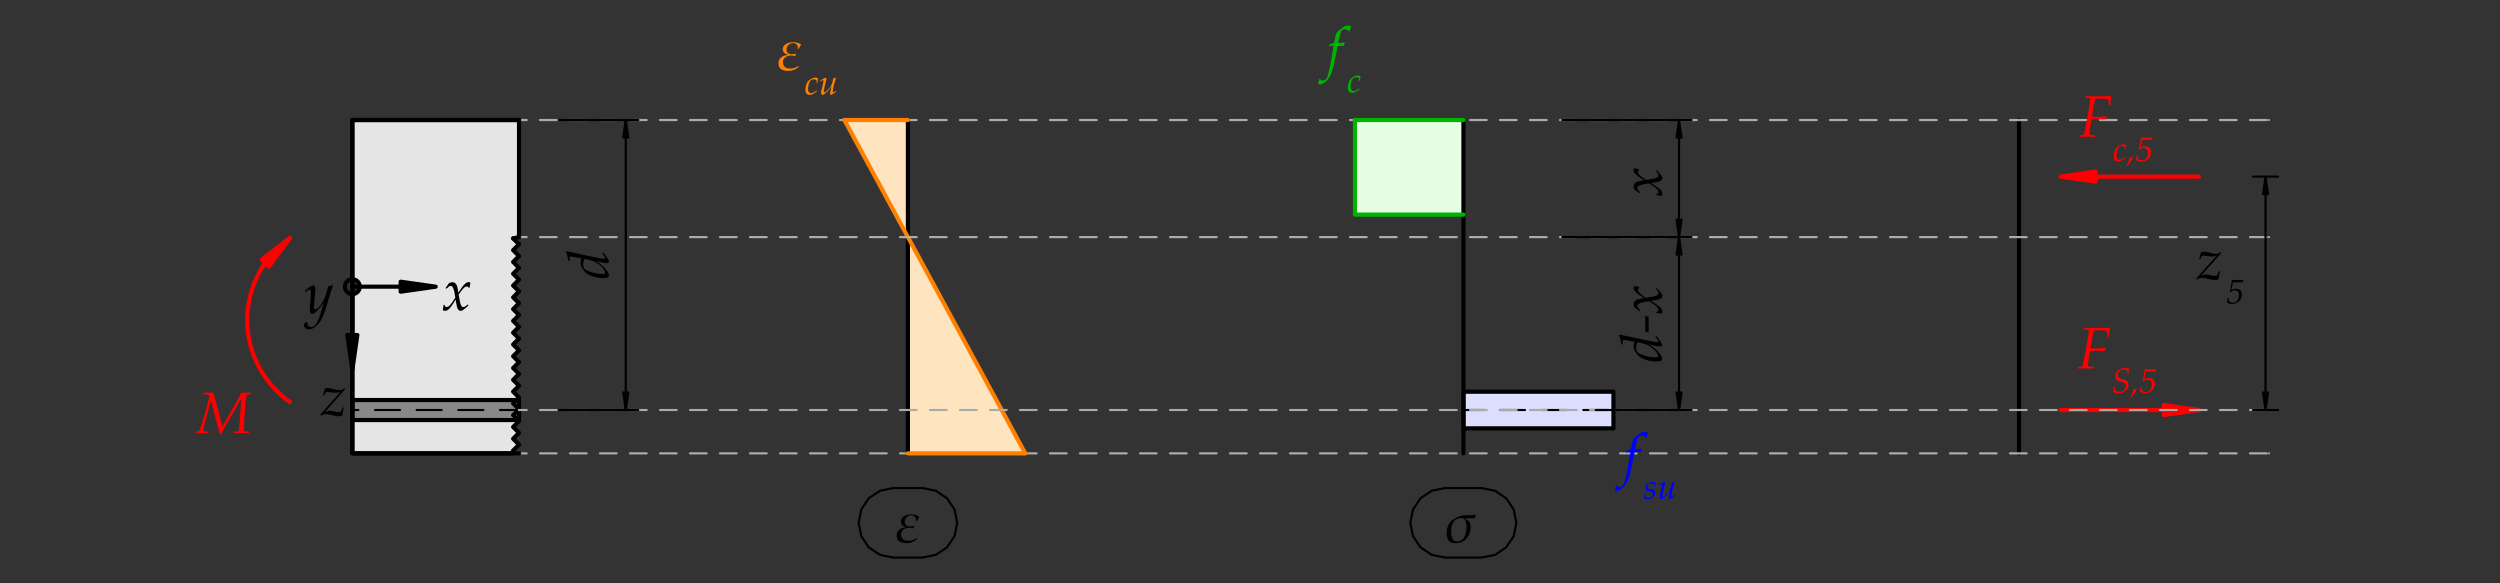 <?xml version="1.0" encoding="UTF-8" standalone="no"?>
<svg
   width="425.197pt"
   height="99.213pt"
   viewBox="0 0 425.197 99.213"
   version="1.1"
   id="svg89"
   xmlns:xlink="http://www.w3.org/1999/xlink"
   xmlns="http://www.w3.org/2000/svg"
   xmlns:svg="http://www.w3.org/2000/svg">
  <rect x="0" y="0" width="425.197" height="99.213" fill="#333333" stroke="none"/>
  <defs
     id="defs21">
    <g
       id="g21">
      <g
         id="glyph-0-0">
        <path
           d="M 8.172 -4 L 8.141 -3.641 C 7.93 -3.566 7.598 -3.438 7.141 -3.25 C 6.891 -3.156 6.5 -2.992 5.969 -2.766 C 5.707 -2.617 5.27 -2.398 4.656 -2.109 C 4.477 -1.992 4.227 -1.848 3.906 -1.672 C 3.883 -1.66 4.047 -1.473 4.391 -1.109 L 3.766 -0.516 L 4.25 -0.5 L 4.109 -0.109 L 3.922 -0.109 L 4.016 -0.344 L 3.609 -0.391 L 3.344 -0.266 L 3.125 0.094 L 2.984 0.031 L 3.219 -0.297 L 3.438 -0.484 L 3 -0.5 L 2.766 -0.234 L 2.609 -0.281 L 3.016 -0.703 L 3.531 -0.656 L 4.062 -1.047 L 3.688 -1.625 C 3.57 -1.57 3.473 -1.555 3.391 -1.578 C 3.461 -1.461 3.535 -1.352 3.609 -1.25 L 2.703 -0.906 L 2.969 -0.828 L 2.609 -0.562 L 2.484 -0.578 L 2.688 -0.781 L 2.562 -0.844 L 2.172 -0.75 L 2.094 -0.562 L 1.969 -0.531 L 2.094 -0.828 L 2.359 -0.906 L 2.047 -1.016 L 1.922 -0.828 L 1.812 -0.875 L 2.016 -1.141 L 2.562 -1 L 3.344 -1.297 L 3.203 -1.641 C 3.086 -1.723 2.898 -1.863 2.641 -2.062 C 2.547 -2.133 2.43 -2.258 2.297 -2.438 C 2.16 -2.594 2.035 -2.707 1.922 -2.781 C 1.66 -2.957 1.383 -3.082 1.094 -3.156 C 0.82 -3.227 0.445 -3.242 -0.031 -3.203 L 0.094 -3.375 L 1.359 -3.75 C 1.691 -3.852 2.16 -4 2.766 -4.188 L 2.938 -4.125 C 2.969 -4.062 3.023 -3.969 3.109 -3.844 C 3.191 -3.738 3.297 -3.648 3.422 -3.578 C 3.547 -3.504 3.672 -3.43 3.797 -3.359 C 3.879 -3.305 3.992 -3.238 4.141 -3.156 C 4.785 -3.113 5.285 -3.125 5.641 -3.188 C 5.723 -3.195 6.082 -3.305 6.719 -3.516 C 7.062 -3.629 7.547 -3.789 8.172 -4 Z M 4.359 -2.359 L 4.234 -2.406 L 3.969 -2.234 L 3.656 -2.453 L 3.469 -2.797 L 3.297 -2.734 L 3.562 -2.297 L 4.031 -2.078 Z M 2.578 -3.422 C 2.578 -3.555 2.508 -3.625 2.375 -3.625 C 2.227 -3.625 2.156 -3.555 2.156 -3.422 C 2.156 -3.297 2.227 -3.234 2.375 -3.234 C 2.508 -3.234 2.578 -3.297 2.578 -3.422 Z M 2.469 -3.375 C 2.469 -3.32 2.441 -3.297 2.391 -3.297 C 2.328 -3.297 2.297 -3.32 2.297 -3.375 C 2.297 -3.438 2.328 -3.469 2.391 -3.469 C 2.441 -3.469 2.469 -3.438 2.469 -3.375 Z M 2.469 -3.375 "
           id="path1" />
      </g>
      <g
         id="glyph-0-1">
        <path
           d="M 3.953 -0.672 L 4.016 -0.547 C 3.766 -0.316 3.5 -0.141 3.219 -0.016 C 2.938 0.098 2.625 0.156 2.281 0.156 C 1.707 0.156 1.273 0.047 0.984 -0.172 C 0.703 -0.398 0.562 -0.719 0.562 -1.125 C 0.562 -1.52 0.695 -1.844 0.969 -2.094 C 1.238 -2.352 1.617 -2.504 2.109 -2.547 L 2.125 -2.625 C 1.832 -2.695 1.617 -2.812 1.484 -2.969 C 1.359 -3.133 1.297 -3.316 1.297 -3.516 C 1.297 -3.867 1.461 -4.16 1.797 -4.391 C 2.141 -4.617 2.551 -4.734 3.031 -4.734 C 3.582 -4.734 4.031 -4.609 4.375 -4.359 L 4.406 -4.266 L 3.969 -3.578 L 3.828 -3.625 C 3.848 -3.707 3.859 -3.781 3.859 -3.844 C 3.859 -4.07 3.781 -4.25 3.625 -4.375 C 3.477 -4.508 3.289 -4.578 3.062 -4.578 C 2.75 -4.578 2.484 -4.469 2.266 -4.25 C 2.047 -4.031 1.938 -3.773 1.938 -3.484 C 1.938 -3.223 2.016 -3.023 2.172 -2.891 C 2.328 -2.754 2.555 -2.688 2.859 -2.688 C 3.098 -2.688 3.297 -2.719 3.453 -2.781 L 3.531 -2.688 C 3.488 -2.602 3.445 -2.5 3.406 -2.375 L 3.328 -2.344 C 3.141 -2.426 2.941 -2.469 2.734 -2.469 C 2.336 -2.469 2.004 -2.363 1.734 -2.156 C 1.461 -1.945 1.328 -1.664 1.328 -1.312 C 1.328 -0.988 1.43 -0.727 1.641 -0.531 C 1.859 -0.344 2.164 -0.25 2.562 -0.25 C 2.801 -0.25 3.016 -0.273 3.203 -0.328 C 3.391 -0.379 3.617 -0.492 3.891 -0.672 Z M 3.953 -0.672 "
           id="path2" />
      </g>
      <g
         id="glyph-0-2">
        <path
           d="M 5.203 -4.734 L 5.25 -4.688 C 5.207 -4.488 5.148 -4.297 5.078 -4.109 C 4.891 -4.078 4.645 -4.062 4.344 -4.062 L 3.422 -4.078 L 3.391 -4.031 C 3.734 -3.812 3.973 -3.633 4.109 -3.5 C 4.266 -3.219 4.344 -2.906 4.344 -2.562 C 4.344 -1.801 4.113 -1.156 3.656 -0.625 C 3.195 -0.102 2.562 0.156 1.75 0.156 C 1.219 0.156 0.836 0.016 0.609 -0.266 C 0.391 -0.547 0.281 -0.969 0.281 -1.531 C 0.281 -1.957 0.344 -2.348 0.469 -2.703 C 0.602 -3.055 0.77 -3.332 0.969 -3.531 C 1.176 -3.738 1.523 -3.969 2.016 -4.219 C 2.41 -4.414 2.766 -4.531 3.078 -4.562 C 3.266 -4.582 3.754 -4.598 4.547 -4.609 C 4.672 -4.609 4.785 -4.613 4.891 -4.625 C 4.992 -4.645 5.098 -4.68 5.203 -4.734 Z M 3.141 -4.078 C 2.953 -4.098 2.805 -4.109 2.703 -4.109 C 2.16 -4.109 1.75 -3.91 1.469 -3.516 C 1.188 -3.117 1.047 -2.555 1.047 -1.828 C 1.047 -1.266 1.125 -0.836 1.281 -0.547 C 1.445 -0.266 1.707 -0.125 2.062 -0.125 C 2.25 -0.125 2.426 -0.16 2.594 -0.234 C 2.77 -0.316 2.914 -0.414 3.031 -0.531 C 3.145 -0.656 3.25 -0.82 3.344 -1.031 C 3.438 -1.25 3.508 -1.516 3.562 -1.828 C 3.625 -2.148 3.656 -2.43 3.656 -2.672 C 3.656 -2.93 3.625 -3.18 3.562 -3.422 C 3.5 -3.672 3.359 -3.891 3.141 -4.078 Z M 3.141 -4.078 "
           id="path3" />
      </g>
      <g
         id="glyph-1-0">
        <path
           d="M 8.172 -4 L 8.141 -3.641 C 7.93 -3.566 7.598 -3.438 7.141 -3.25 C 6.891 -3.156 6.5 -2.992 5.969 -2.766 C 5.707 -2.617 5.27 -2.398 4.656 -2.109 C 4.477 -1.992 4.227 -1.848 3.906 -1.672 C 3.883 -1.66 4.047 -1.473 4.391 -1.109 L 3.766 -0.516 L 4.25 -0.5 L 4.109 -0.109 L 3.922 -0.109 L 4.016 -0.344 L 3.609 -0.391 L 3.344 -0.266 L 3.125 0.094 L 2.984 0.031 L 3.219 -0.297 L 3.438 -0.484 L 3 -0.5 L 2.766 -0.234 L 2.609 -0.281 L 3.016 -0.703 L 3.531 -0.656 L 4.062 -1.047 L 3.688 -1.625 C 3.57 -1.57 3.473 -1.555 3.391 -1.578 C 3.461 -1.461 3.535 -1.352 3.609 -1.25 L 2.703 -0.906 L 2.969 -0.828 L 2.609 -0.562 L 2.484 -0.578 L 2.688 -0.781 L 2.562 -0.844 L 2.172 -0.75 L 2.094 -0.562 L 1.969 -0.531 L 2.094 -0.828 L 2.359 -0.906 L 2.047 -1.016 L 1.922 -0.828 L 1.812 -0.875 L 2.016 -1.141 L 2.562 -1 L 3.344 -1.297 L 3.203 -1.641 C 3.086 -1.723 2.898 -1.863 2.641 -2.062 C 2.547 -2.133 2.43 -2.258 2.297 -2.438 C 2.16 -2.594 2.035 -2.707 1.922 -2.781 C 1.66 -2.957 1.383 -3.082 1.094 -3.156 C 0.82 -3.227 0.445 -3.242 -0.031 -3.203 L 0.094 -3.375 L 1.359 -3.75 C 1.691 -3.852 2.16 -4 2.766 -4.188 L 2.938 -4.125 C 2.969 -4.062 3.023 -3.969 3.109 -3.844 C 3.191 -3.738 3.297 -3.648 3.422 -3.578 C 3.547 -3.504 3.672 -3.43 3.797 -3.359 C 3.879 -3.305 3.992 -3.238 4.141 -3.156 C 4.785 -3.113 5.285 -3.125 5.641 -3.188 C 5.723 -3.195 6.082 -3.305 6.719 -3.516 C 7.062 -3.629 7.547 -3.789 8.172 -4 Z M 4.359 -2.359 L 4.234 -2.406 L 3.969 -2.234 L 3.656 -2.453 L 3.469 -2.797 L 3.297 -2.734 L 3.562 -2.297 L 4.031 -2.078 Z M 2.578 -3.422 C 2.578 -3.555 2.508 -3.625 2.375 -3.625 C 2.227 -3.625 2.156 -3.555 2.156 -3.422 C 2.156 -3.297 2.227 -3.234 2.375 -3.234 C 2.508 -3.234 2.578 -3.297 2.578 -3.422 Z M 2.469 -3.375 C 2.469 -3.32 2.441 -3.297 2.391 -3.297 C 2.328 -3.297 2.297 -3.32 2.297 -3.375 C 2.297 -3.438 2.328 -3.469 2.391 -3.469 C 2.441 -3.469 2.469 -3.438 2.469 -3.375 Z M 2.469 -3.375 "
           id="path4" />
      </g>
      <g
         id="glyph-1-1">
        <path
           d="M -0.125 0.047 L -0.156 0 L -0.141 -0.203 L -0.094 -0.25 C 0.188 -0.281 0.352 -0.312 0.406 -0.344 C 0.445 -0.352 0.477 -0.375 0.5 -0.406 C 0.562 -0.488 0.641 -0.68 0.734 -0.984 C 0.941 -1.609 1.148 -2.285 1.359 -3.016 L 1.969 -5.219 C 2.113 -5.758 2.188 -6.086 2.188 -6.203 C 2.188 -6.328 2.129 -6.422 2.016 -6.484 C 1.898 -6.555 1.648 -6.598 1.266 -6.609 L 1.219 -6.656 L 1.25 -6.859 L 1.297 -6.906 C 1.617 -6.883 1.914 -6.875 2.188 -6.875 C 2.438 -6.875 2.68 -6.883 2.922 -6.906 L 4.422 -1.141 L 6.719 -5.109 C 7 -5.609 7.316 -6.207 7.672 -6.906 C 8.066 -6.875 8.344 -6.859 8.5 -6.859 C 8.688 -6.859 8.957 -6.875 9.312 -6.906 L 9.344 -6.859 L 9.328 -6.656 L 9.281 -6.609 L 8.969 -6.578 C 8.801 -6.555 8.691 -6.531 8.641 -6.5 C 8.598 -6.477 8.566 -6.441 8.547 -6.391 C 8.523 -6.336 8.504 -6.227 8.484 -6.062 C 8.461 -5.895 8.426 -5.586 8.375 -5.141 C 8.332 -4.703 8.301 -4.32 8.281 -4 L 8.141 -2.047 C 8.086 -1.359 8.062 -0.914 8.062 -0.719 C 8.062 -0.531 8.109 -0.41 8.203 -0.359 C 8.297 -0.305 8.535 -0.27 8.922 -0.25 L 8.969 -0.203 L 8.938 0 L 8.891 0.047 C 8.578 0.004 8.164 -0.016 7.656 -0.016 C 7.219 -0.016 6.781 0.004 6.344 0.047 L 6.312 0 L 6.328 -0.203 L 6.375 -0.25 C 6.812 -0.25 7.07 -0.289 7.156 -0.375 C 7.238 -0.469 7.297 -0.758 7.328 -1.25 L 7.656 -5.781 C 7.488 -5.539 7.023 -4.773 6.266 -3.484 C 5.516 -2.203 4.953 -1.203 4.578 -0.484 L 4.219 0.188 L 3.984 0.188 L 2.5 -5.516 C 1.645 -2.535 1.219 -0.883 1.219 -0.562 C 1.219 -0.477 1.234 -0.414 1.266 -0.375 C 1.305 -0.332 1.367 -0.301 1.453 -0.281 C 1.547 -0.27 1.738 -0.258 2.031 -0.25 L 2.078 -0.203 L 2.062 0 L 2.016 0.047 L 1.844 0.031 C 1.395 0.008 1.055 0 0.828 0 C 0.629 0 0.312 0.016 -0.125 0.047 Z M -0.125 0.047 "
           id="path5" />
      </g>
      <g
         id="glyph-1-2">
        <path
           d="M -0.062 1.844 L 0.422 1.516 L 0.531 1.547 C 0.52 1.598 0.516 1.645 0.516 1.688 C 0.516 1.926 0.582 2.102 0.719 2.219 C 0.852 2.332 1 2.391 1.156 2.391 C 1.281 2.391 1.406 2.359 1.531 2.297 C 1.664 2.234 1.789 2.129 1.906 1.984 C 2.031 1.836 2.172 1.594 2.328 1.25 C 2.484 0.906 2.625 0.531 2.75 0.125 C 2.875 -0.27 2.992 -0.68 3.109 -1.109 L 3.281 -1.719 C 3.051 -1.383 2.844 -1.113 2.656 -0.906 C 2.477 -0.695 2.297 -0.5 2.109 -0.312 C 1.93 -0.133 1.785 -0.008 1.672 0.062 C 1.555 0.133 1.453 0.172 1.359 0.172 C 1.223 0.172 1.113 0.086 1.031 -0.078 C 0.957 -0.242 0.922 -0.453 0.922 -0.703 C 0.922 -0.828 0.941 -1.086 0.984 -1.484 C 1.066 -2.191 1.109 -2.812 1.109 -3.344 C 1.109 -3.613 1.094 -3.789 1.062 -3.875 C 1.039 -3.957 0.992 -4 0.922 -4 C 0.848 -4 0.754 -3.957 0.641 -3.875 C 0.523 -3.801 0.379 -3.695 0.203 -3.562 L 0.141 -3.594 L 0.094 -3.703 L 0.109 -3.781 C 0.836 -4.395 1.316 -4.703 1.547 -4.703 C 1.641 -4.703 1.711 -4.656 1.766 -4.562 C 1.828 -4.477 1.859 -4.32 1.859 -4.094 C 1.859 -3.875 1.844 -3.582 1.812 -3.219 C 1.707 -2.113 1.656 -1.375 1.656 -1 C 1.656 -0.875 1.672 -0.773 1.703 -0.703 C 1.734 -0.641 1.781 -0.609 1.844 -0.609 C 1.895 -0.609 1.957 -0.625 2.031 -0.656 C 2.113 -0.695 2.242 -0.801 2.422 -0.969 C 2.598 -1.145 2.773 -1.363 2.953 -1.625 C 3.129 -1.895 3.285 -2.188 3.422 -2.5 C 3.566 -2.812 3.676 -3.109 3.75 -3.391 C 3.832 -3.68 3.926 -4.055 4.031 -4.516 C 4.25 -4.555 4.492 -4.617 4.766 -4.703 L 4.875 -4.609 C 4.719 -4.285 4.422 -3.379 3.984 -1.891 C 3.754 -1.129 3.566 -0.523 3.422 -0.078 C 3.273 0.359 3.098 0.758 2.891 1.125 C 2.691 1.488 2.457 1.801 2.188 2.062 C 1.926 2.332 1.676 2.52 1.438 2.625 C 1.207 2.738 0.984 2.797 0.766 2.797 C 0.535 2.797 0.336 2.723 0.172 2.578 C 0.004 2.43 -0.078 2.242 -0.078 2.016 C -0.078 1.961 -0.07 1.906 -0.062 1.844 Z M 2.812 -5.031 Z M 4.062 0.531 Z M 4.062 0.531 "
           id="path6" />
      </g>
      <g
         id="glyph-1-3">
        <path
           d="M 0.047 0.031 C 0.117 -0.383 0.156 -0.66 0.156 -0.797 L 0.188 -0.844 L 0.312 -0.859 L 0.359 -0.828 L 0.469 -0.578 C 0.551 -0.523 0.629 -0.5 0.703 -0.5 C 0.898 -0.5 1.102 -0.617 1.312 -0.859 C 1.531 -1.098 1.816 -1.508 2.172 -2.094 C 2.16 -2.195 2.125 -2.43 2.062 -2.797 C 2 -3.172 1.926 -3.453 1.844 -3.641 C 1.77 -3.828 1.695 -3.945 1.625 -4 C 1.562 -4.051 1.488 -4.078 1.406 -4.078 C 1.289 -4.078 1.191 -4.051 1.109 -4 C 1.023 -3.945 0.926 -3.859 0.812 -3.734 C 0.738 -3.672 0.703 -3.641 0.703 -3.641 L 0.656 -3.625 L 0.531 -3.688 L 0.531 -3.75 L 1.094 -4.547 C 1.258 -4.66 1.453 -4.719 1.672 -4.719 C 1.941 -4.719 2.156 -4.609 2.312 -4.391 C 2.477 -4.18 2.602 -3.691 2.688 -2.922 L 3.203 -3.703 C 3.254 -3.797 3.367 -3.945 3.547 -4.156 C 3.723 -4.363 3.879 -4.508 4.016 -4.594 C 4.16 -4.688 4.301 -4.734 4.438 -4.734 C 4.539 -4.734 4.645 -4.703 4.75 -4.641 C 4.676 -4.254 4.629 -3.984 4.609 -3.828 L 4.578 -3.797 L 4.5 -3.766 L 4.438 -3.797 C 4.395 -3.867 4.352 -3.914 4.312 -3.938 C 4.281 -3.969 4.227 -3.984 4.156 -3.984 C 3.977 -3.984 3.805 -3.91 3.641 -3.766 C 3.473 -3.617 3.176 -3.238 2.75 -2.625 C 2.895 -1.676 3.02 -1.082 3.125 -0.844 C 3.238 -0.602 3.379 -0.484 3.547 -0.484 C 3.641 -0.484 3.734 -0.508 3.828 -0.562 C 3.93 -0.625 4.078 -0.738 4.266 -0.906 L 4.328 -0.906 L 4.406 -0.797 L 4.391 -0.75 C 4.18 -0.539 3.984 -0.363 3.797 -0.219 C 3.617 -0.07 3.484 0.023 3.391 0.078 C 3.297 0.129 3.191 0.156 3.078 0.156 C 2.922 0.156 2.789 0.094 2.688 -0.031 C 2.594 -0.164 2.508 -0.363 2.438 -0.625 C 2.375 -0.883 2.305 -1.266 2.234 -1.766 C 1.961 -1.297 1.707 -0.906 1.469 -0.594 C 1.238 -0.281 1.047 -0.078 0.891 0.016 C 0.742 0.109 0.594 0.156 0.438 0.156 C 0.281 0.156 0.148 0.113 0.047 0.031 Z M 0.047 0.031 "
           id="path7" />
      </g>
      <g
         id="glyph-1-4">
        <path
           d="M 0.094 0.062 L 0.016 -0.125 L 0.031 -0.188 L 3.469 -4.047 C 3.219 -3.91 2.938 -3.844 2.625 -3.844 C 2.445 -3.844 2.117 -3.875 1.641 -3.938 C 1.398 -3.977 1.234 -4 1.141 -4 C 1.078 -4 1.008 -3.977 0.938 -3.938 C 0.812 -3.738 0.723 -3.562 0.672 -3.406 L 0.625 -3.359 L 0.484 -3.359 L 0.453 -3.406 L 0.766 -4.562 C 0.891 -4.625 1.051 -4.656 1.25 -4.656 C 1.5 -4.656 1.82 -4.602 2.219 -4.5 C 2.539 -4.414 2.781 -4.359 2.938 -4.328 C 3.102 -4.305 3.258 -4.297 3.406 -4.297 C 3.551 -4.297 3.66 -4.316 3.734 -4.359 C 3.816 -4.41 3.926 -4.508 4.062 -4.656 L 4.141 -4.578 L 4.078 -4.266 L 0.766 -0.562 C 1.078 -0.707 1.359 -0.781 1.609 -0.781 C 1.766 -0.781 2.023 -0.738 2.391 -0.656 C 2.691 -0.582 2.926 -0.547 3.094 -0.547 C 3.25 -0.547 3.391 -0.578 3.516 -0.641 L 3.766 -1.297 L 3.812 -1.344 L 3.969 -1.344 L 3.984 -1.312 L 3.828 -0.516 L 3.703 0.062 C 3.535 0.125 3.352 0.156 3.156 0.156 C 3.008 0.156 2.895 0.148 2.812 0.141 C 2.727 0.129 2.562 0.094 2.312 0.031 C 1.969 -0.062 1.695 -0.125 1.5 -0.156 C 1.301 -0.188 1.113 -0.203 0.938 -0.203 C 0.602 -0.203 0.336 -0.109 0.141 0.078 Z M 0.094 0.062 "
           id="path8" />
      </g>
      <g
         id="glyph-1-5">
        <path
           d="M 3.047 -4.359 L 3.094 -4.297 C 3.02 -4.086 2.969 -3.91 2.938 -3.766 L 2.891 -3.734 C 2.734 -3.734 2.582 -3.734 2.438 -3.734 C 2.258 -3.734 2.082 -3.734 1.906 -3.734 L 1.281 -0.766 C 1.062 0.172 0.867 0.816 0.703 1.172 C 0.547 1.523 0.344 1.836 0.094 2.109 C -0.156 2.379 -0.41 2.578 -0.672 2.703 C -0.828 2.773 -0.977 2.812 -1.125 2.812 C -1.238 2.812 -1.352 2.781 -1.469 2.719 C -1.363 2.406 -1.289 2.141 -1.25 1.922 L -1.125 1.891 C -0.988 2.066 -0.82 2.156 -0.625 2.156 C -0.5 2.156 -0.379 2.117 -0.266 2.047 C -0.148 1.984 -0.047 1.859 0.047 1.672 C 0.148 1.492 0.27 1.113 0.406 0.531 C 0.539 -0.039 0.672 -0.688 0.797 -1.406 L 1.188 -3.734 C 1 -3.734 0.867 -3.734 0.797 -3.734 C 0.609 -3.734 0.484 -3.727 0.422 -3.719 L 0.391 -3.766 L 0.422 -3.906 L 0.453 -3.953 C 0.836 -4.098 1.113 -4.223 1.281 -4.328 L 1.484 -5.281 C 1.547 -5.57 1.602 -5.766 1.656 -5.859 C 1.707 -5.961 1.805 -6.086 1.953 -6.234 C 2.109 -6.379 2.312 -6.547 2.562 -6.734 C 2.812 -6.93 3.004 -7.055 3.141 -7.109 C 3.273 -7.172 3.41 -7.203 3.547 -7.203 C 3.754 -7.203 3.969 -7.156 4.188 -7.062 C 4.051 -6.707 3.961 -6.438 3.922 -6.25 L 3.812 -6.219 C 3.738 -6.32 3.641 -6.406 3.516 -6.469 C 3.391 -6.539 3.254 -6.578 3.109 -6.578 C 2.93 -6.578 2.781 -6.531 2.656 -6.438 C 2.531 -6.344 2.43 -6.172 2.359 -5.922 C 2.285 -5.68 2.164 -5.129 2 -4.266 C 2.414 -4.266 2.676 -4.273 2.781 -4.297 C 2.883 -4.316 2.973 -4.336 3.047 -4.359 Z M 3.047 -4.359 "
           id="path9" />
      </g>
      <g
         id="glyph-1-6">
        <path
           d="M 0.141 0.047 L 0.109 0 L 0.125 -0.203 L 0.172 -0.25 C 0.555 -0.258 0.773 -0.312 0.828 -0.406 C 0.891 -0.5 1.004 -1.008 1.172 -1.938 L 1.5 -3.672 L 1.781 -5.359 C 1.875 -5.879 1.922 -6.219 1.922 -6.375 C 1.922 -6.426 1.891 -6.477 1.828 -6.531 C 1.766 -6.582 1.531 -6.609 1.125 -6.609 L 1.094 -6.656 L 1.125 -6.859 L 1.156 -6.906 C 1.25 -6.906 1.375 -6.898 1.531 -6.891 L 2.469 -6.859 L 5.453 -6.906 L 5.5 -6.859 C 5.414 -6.398 5.363 -5.91 5.344 -5.391 L 5.297 -5.359 L 5.109 -5.359 L 5.078 -5.391 C 5.078 -5.879 5.039 -6.18 4.969 -6.297 C 4.895 -6.41 4.395 -6.469 3.469 -6.469 C 3.227 -6.469 2.988 -6.457 2.75 -6.438 C 2.676 -6.133 2.586 -5.695 2.484 -5.125 L 2.203 -3.406 L 3.312 -3.391 C 3.633 -3.391 4.109 -3.422 4.734 -3.484 L 4.781 -3.422 L 4.578 -2.938 C 3.703 -2.969 3.164 -2.984 2.969 -2.984 C 2.688 -2.984 2.406 -2.973 2.125 -2.953 C 1.883 -1.586 1.766 -0.812 1.766 -0.625 C 1.754 -0.477 1.789 -0.383 1.875 -0.344 C 1.957 -0.312 2.234 -0.273 2.703 -0.234 L 2.75 -0.203 L 2.719 0 L 2.672 0.047 C 2.004 0.016 1.52 0 1.219 0 C 0.906 0 0.547 0.016 0.141 0.047 Z M 0.141 0.047 "
           id="path10" />
      </g>
      <g
         id="glyph-2-0">
        <path
           d="M 4.906 -2.391 L 4.891 -2.188 C 4.766 -2.133 4.562 -2.055 4.281 -1.953 C 4.133 -1.891 3.898 -1.789 3.578 -1.656 C 3.422 -1.57 3.16 -1.441 2.797 -1.266 C 2.691 -1.203 2.539 -1.113 2.344 -1 C 2.332 -0.988 2.426 -0.879 2.625 -0.672 L 2.266 -0.312 L 2.547 -0.297 L 2.469 -0.062 L 2.359 -0.062 L 2.406 -0.203 L 2.172 -0.234 L 2.016 -0.156 L 1.875 0.062 L 1.781 0.016 L 1.938 -0.188 L 2.062 -0.281 L 1.797 -0.297 L 1.656 -0.141 L 1.562 -0.172 L 1.812 -0.422 L 2.109 -0.391 L 2.438 -0.625 L 2.203 -0.969 C 2.141 -0.938 2.082 -0.93 2.031 -0.953 C 2.07 -0.879 2.113 -0.812 2.156 -0.75 L 1.625 -0.547 L 1.781 -0.5 L 1.562 -0.328 L 1.484 -0.344 L 1.609 -0.469 L 1.531 -0.5 L 1.297 -0.453 L 1.25 -0.328 L 1.172 -0.328 L 1.25 -0.5 L 1.422 -0.547 L 1.219 -0.609 L 1.156 -0.5 L 1.094 -0.531 L 1.203 -0.688 L 1.531 -0.594 L 2 -0.781 L 1.922 -0.984 C 1.848 -1.035 1.738 -1.117 1.594 -1.234 C 1.531 -1.273 1.457 -1.348 1.375 -1.453 C 1.301 -1.547 1.227 -1.617 1.156 -1.672 C 1 -1.773 0.832 -1.848 0.656 -1.891 C 0.5 -1.93 0.273 -1.941 -0.016 -1.922 L 0.062 -2.031 L 0.812 -2.25 C 1.008 -2.312 1.289 -2.398 1.656 -2.516 L 1.766 -2.469 C 1.785 -2.438 1.816 -2.383 1.859 -2.312 C 1.91 -2.238 1.973 -2.18 2.047 -2.141 C 2.129 -2.098 2.207 -2.055 2.281 -2.016 C 2.32 -1.984 2.391 -1.941 2.484 -1.891 C 2.867 -1.867 3.172 -1.875 3.391 -1.906 C 3.43 -1.914 3.645 -1.984 4.031 -2.109 C 4.238 -2.172 4.531 -2.266 4.906 -2.391 Z M 2.625 -1.422 L 2.547 -1.453 L 2.375 -1.344 L 2.188 -1.469 L 2.078 -1.672 L 1.984 -1.641 L 2.141 -1.375 L 2.422 -1.25 Z M 1.547 -2.047 C 1.547 -2.129 1.504 -2.172 1.422 -2.172 C 1.336 -2.172 1.297 -2.129 1.297 -2.047 C 1.297 -1.973 1.336 -1.938 1.422 -1.938 C 1.504 -1.938 1.547 -1.973 1.547 -2.047 Z M 1.484 -2.031 C 1.484 -1.988 1.469 -1.969 1.438 -1.969 C 1.395 -1.969 1.375 -1.988 1.375 -2.031 C 1.375 -2.062 1.395 -2.078 1.438 -2.078 C 1.469 -2.078 1.484 -2.062 1.484 -2.031 Z M 1.484 -2.031 "
           id="path11" />
      </g>
      <g
         id="glyph-2-1">
        <path
           d="M 2.125 -0.641 L 2.156 -0.547 L 2.156 -0.516 C 1.914 -0.316 1.695 -0.164 1.5 -0.062 C 1.301 0.039 1.109 0.094 0.922 0.094 C 0.68 0.094 0.5 0.02 0.375 -0.125 C 0.258 -0.27 0.203 -0.488 0.203 -0.781 C 0.203 -0.969 0.223 -1.16 0.266 -1.359 C 0.305 -1.566 0.363 -1.742 0.438 -1.891 C 0.508 -2.035 0.582 -2.148 0.656 -2.234 C 0.738 -2.328 0.859 -2.426 1.016 -2.531 C 1.234 -2.664 1.398 -2.75 1.516 -2.781 C 1.629 -2.82 1.742 -2.844 1.859 -2.844 C 2.047 -2.844 2.207 -2.797 2.344 -2.703 L 2.359 -2.672 C 2.297 -2.441 2.254 -2.207 2.234 -1.969 L 2.203 -1.938 L 2.109 -1.938 L 2.094 -1.969 L 2.094 -2.156 C 2.094 -2.195 2.094 -2.234 2.094 -2.266 C 2.094 -2.328 2.078 -2.375 2.047 -2.406 C 2.023 -2.445 1.973 -2.477 1.891 -2.5 C 1.805 -2.531 1.711 -2.547 1.609 -2.547 C 1.398 -2.547 1.234 -2.492 1.109 -2.391 C 0.984 -2.285 0.875 -2.07 0.781 -1.75 C 0.688 -1.426 0.641 -1.145 0.641 -0.906 C 0.641 -0.664 0.688 -0.488 0.781 -0.375 C 0.875 -0.258 1 -0.203 1.156 -0.203 C 1.281 -0.203 1.406 -0.227 1.531 -0.281 C 1.664 -0.344 1.852 -0.461 2.094 -0.641 Z M 2.125 -0.641 "
           id="path12" />
      </g>
      <g
         id="glyph-2-2">
        <path
           d="M -0.094 0.875 L -0.141 0.828 C -0.047 0.723 0.051 0.555 0.156 0.328 C 0.27 0.098 0.359 -0.188 0.422 -0.531 C 0.672 -0.594 0.852 -0.648 0.969 -0.703 L 1.031 -0.625 C 0.945 -0.426 0.805 -0.176 0.609 0.125 C 0.422 0.438 0.254 0.66 0.109 0.797 Z M -0.094 0.875 "
           id="path13" />
      </g>
      <g
         id="glyph-2-3">
        <path
           d="M 0.031 -0.203 C 0.07 -0.348 0.125 -0.609 0.188 -0.984 L 0.219 -1.016 L 0.328 -1 L 0.344 -0.969 C 0.332 -0.914 0.328 -0.859 0.328 -0.797 C 0.328 -0.555 0.395 -0.379 0.531 -0.266 C 0.676 -0.16 0.852 -0.109 1.062 -0.109 C 1.27 -0.109 1.453 -0.164 1.609 -0.281 C 1.766 -0.406 1.879 -0.582 1.953 -0.812 C 2.035 -1.039 2.078 -1.254 2.078 -1.453 C 2.078 -1.555 2.062 -1.66 2.031 -1.766 C 2 -1.867 1.953 -1.953 1.891 -2.016 C 1.828 -2.078 1.742 -2.129 1.641 -2.172 C 1.547 -2.211 1.445 -2.234 1.344 -2.234 C 1.25 -2.234 1.156 -2.219 1.062 -2.188 C 0.977 -2.156 0.906 -2.117 0.844 -2.078 C 0.789 -2.035 0.719 -1.973 0.625 -1.891 L 0.5 -1.953 C 0.613 -2.453 0.738 -3.129 0.875 -3.984 L 0.922 -4.016 C 1.367 -3.984 1.75 -3.969 2.062 -3.969 C 2.312 -3.969 2.566 -3.977 2.828 -4 L 2.859 -3.938 L 2.656 -3.594 C 2.438 -3.582 2.18 -3.578 1.891 -3.578 C 1.598 -3.578 1.32 -3.582 1.062 -3.594 L 0.766 -2.219 C 0.992 -2.406 1.266 -2.5 1.578 -2.5 C 1.766 -2.5 1.938 -2.457 2.094 -2.375 C 2.258 -2.301 2.379 -2.191 2.453 -2.047 C 2.535 -1.898 2.578 -1.727 2.578 -1.531 C 2.578 -1.312 2.531 -1.094 2.438 -0.875 C 2.352 -0.656 2.238 -0.484 2.094 -0.359 C 1.945 -0.234 1.773 -0.125 1.578 -0.031 C 1.391 0.062 1.18 0.109 0.953 0.109 C 0.586 0.109 0.281 0.004 0.031 -0.203 Z M 0.031 -0.203 "
           id="path14" />
      </g>
      <g
         id="glyph-2-4">
        <path
           d="M 0.078 -0.062 C 0.141 -0.375 0.176 -0.625 0.188 -0.812 L 0.219 -0.828 L 0.312 -0.828 L 0.344 -0.812 L 0.344 -0.344 C 0.508 -0.188 0.703 -0.109 0.922 -0.109 C 1.016 -0.109 1.102 -0.125 1.188 -0.156 C 1.27 -0.188 1.344 -0.227 1.406 -0.281 C 1.469 -0.344 1.516 -0.414 1.547 -0.5 C 1.578 -0.594 1.594 -0.688 1.594 -0.781 C 1.594 -0.844 1.582 -0.898 1.562 -0.953 C 1.539 -1.016 1.5 -1.062 1.438 -1.094 C 1.383 -1.133 1.27 -1.172 1.094 -1.203 C 0.914 -1.234 0.789 -1.258 0.719 -1.281 C 0.645 -1.301 0.57 -1.332 0.5 -1.375 C 0.438 -1.426 0.383 -1.492 0.344 -1.578 C 0.301 -1.66 0.281 -1.75 0.281 -1.844 C 0.281 -1.977 0.312 -2.098 0.375 -2.203 C 0.438 -2.305 0.523 -2.406 0.641 -2.5 C 0.766 -2.594 0.891 -2.672 1.016 -2.734 C 1.148 -2.797 1.297 -2.828 1.453 -2.828 C 1.691 -2.828 1.891 -2.781 2.047 -2.688 L 2.047 -2.656 C 2.016 -2.539 1.992 -2.441 1.984 -2.359 L 1.953 -2.031 L 1.938 -2 L 1.844 -2 L 1.812 -2.031 C 1.812 -2.145 1.812 -2.254 1.812 -2.359 C 1.664 -2.516 1.477 -2.594 1.25 -2.594 C 1.062 -2.594 0.91 -2.535 0.797 -2.422 C 0.691 -2.316 0.641 -2.191 0.641 -2.047 C 0.641 -1.922 0.676 -1.82 0.75 -1.75 C 0.82 -1.688 0.961 -1.641 1.172 -1.609 C 1.359 -1.578 1.488 -1.551 1.562 -1.531 C 1.645 -1.508 1.719 -1.477 1.781 -1.438 C 1.852 -1.395 1.906 -1.336 1.938 -1.266 C 1.977 -1.191 2 -1.109 2 -1.016 C 2 -0.898 1.977 -0.789 1.938 -0.688 C 1.895 -0.582 1.832 -0.484 1.75 -0.391 C 1.676 -0.305 1.566 -0.219 1.422 -0.125 C 1.285 -0.031 1.16 0.031 1.047 0.062 C 0.941 0.102 0.828 0.125 0.703 0.125 C 0.504 0.125 0.297 0.07 0.078 -0.031 Z M 0.078 -0.062 "
           id="path15" />
      </g>
      <g
         id="glyph-2-5">
        <path
           d="M 0.266 -2.203 L 0.234 -2.266 L 0.25 -2.312 C 0.301 -2.352 0.426 -2.43 0.625 -2.547 C 0.82 -2.672 0.957 -2.75 1.031 -2.781 C 1.113 -2.82 1.172 -2.844 1.203 -2.844 C 1.242 -2.844 1.273 -2.828 1.297 -2.797 C 1.328 -2.766 1.344 -2.727 1.344 -2.688 C 1.344 -2.633 1.312 -2.492 1.25 -2.266 C 1 -1.242 0.875 -0.641 0.875 -0.453 C 0.875 -0.367 0.906 -0.328 0.969 -0.328 C 1.039 -0.328 1.16 -0.391 1.328 -0.516 C 1.492 -0.648 1.672 -0.836 1.859 -1.078 C 2.047 -1.316 2.18 -1.555 2.266 -1.797 C 2.348 -2.035 2.426 -2.348 2.5 -2.734 C 2.52 -2.734 2.648 -2.766 2.891 -2.828 L 2.938 -2.781 C 2.938 -2.77 2.914 -2.688 2.875 -2.531 C 2.789 -2.281 2.707 -1.988 2.625 -1.656 C 2.551 -1.332 2.492 -1.07 2.453 -0.875 C 2.422 -0.676 2.406 -0.535 2.406 -0.453 C 2.406 -0.367 2.438 -0.328 2.5 -0.328 C 2.539 -0.328 2.582 -0.336 2.625 -0.359 C 2.676 -0.391 2.785 -0.473 2.953 -0.609 L 2.984 -0.594 L 3.031 -0.531 L 3.016 -0.484 C 2.672 -0.211 2.445 -0.051 2.344 0 C 2.238 0.062 2.156 0.094 2.094 0.094 C 2.051 0.094 2.016 0.07 1.984 0.031 C 1.961 -0.008 1.953 -0.055 1.953 -0.109 C 1.953 -0.234 2.031 -0.633 2.188 -1.312 L 2.172 -1.328 L 1.953 -1.016 C 1.879 -0.91 1.789 -0.801 1.688 -0.688 C 1.594 -0.57 1.477 -0.453 1.344 -0.328 C 1.219 -0.211 1.098 -0.117 0.984 -0.047 C 0.879 0.016 0.801 0.051 0.75 0.062 C 0.695 0.082 0.66 0.094 0.641 0.094 C 0.578 0.094 0.523 0.066 0.484 0.016 C 0.441 -0.035 0.422 -0.117 0.422 -0.234 C 0.422 -0.379 0.457 -0.609 0.531 -0.922 C 0.727 -1.691 0.828 -2.16 0.828 -2.328 C 0.828 -2.391 0.801 -2.422 0.75 -2.422 C 0.688 -2.422 0.535 -2.344 0.297 -2.188 Z M 1.812 -3.016 Z M 1.266 0.312 Z M 1.266 0.312 "
           id="path16" />
      </g>
      <g
         id="glyph-2-6">
        <path
           d="M 0.312 -0.141 C 0.383 -0.391 0.43 -0.672 0.453 -0.984 L 0.484 -1.016 L 0.609 -1.016 L 0.625 -1 L 0.641 -0.438 C 0.785 -0.32 0.922 -0.242 1.047 -0.203 C 1.18 -0.172 1.312 -0.156 1.438 -0.156 C 1.781 -0.156 2.035 -0.254 2.203 -0.453 C 2.379 -0.66 2.469 -0.891 2.469 -1.141 C 2.469 -1.273 2.441 -1.391 2.391 -1.484 C 2.336 -1.578 2.27 -1.645 2.188 -1.688 C 2.102 -1.727 1.941 -1.773 1.703 -1.828 C 1.43 -1.891 1.234 -1.953 1.109 -2.016 C 0.984 -2.086 0.883 -2.188 0.812 -2.312 C 0.738 -2.445 0.703 -2.609 0.703 -2.797 C 0.703 -3.078 0.781 -3.32 0.938 -3.531 C 1.094 -3.75 1.285 -3.914 1.516 -4.031 C 1.754 -4.145 2.02 -4.203 2.312 -4.203 C 2.594 -4.203 2.836 -4.141 3.047 -4.016 L 3.062 -3.984 C 3.008 -3.797 2.961 -3.539 2.922 -3.219 L 2.906 -3.203 L 2.766 -3.203 L 2.75 -3.219 L 2.75 -3.656 C 2.594 -3.832 2.363 -3.922 2.062 -3.922 C 1.883 -3.922 1.723 -3.879 1.578 -3.797 C 1.441 -3.723 1.332 -3.613 1.25 -3.469 C 1.164 -3.332 1.125 -3.18 1.125 -3.016 C 1.125 -2.859 1.156 -2.727 1.219 -2.625 C 1.281 -2.531 1.363 -2.457 1.469 -2.406 C 1.57 -2.363 1.75 -2.312 2 -2.25 C 2.207 -2.207 2.352 -2.172 2.438 -2.141 C 2.531 -2.109 2.613 -2.055 2.688 -1.984 C 2.77 -1.91 2.832 -1.82 2.875 -1.719 C 2.914 -1.625 2.938 -1.508 2.938 -1.375 C 2.938 -1.094 2.852 -0.836 2.688 -0.609 C 2.52 -0.391 2.316 -0.211 2.078 -0.078 C 1.836 0.055 1.551 0.125 1.219 0.125 C 0.895 0.125 0.598 0.051 0.328 -0.094 Z M 0.312 -0.141 "
           id="path17" />
      </g>
      <g
         id="glyph-3-0">
        <path
           d="M -4 -8.172 L -3.641 -8.141 C -3.566 -7.93 -3.438 -7.598 -3.25 -7.141 C -3.156 -6.891 -2.992 -6.5 -2.766 -5.969 C -2.617 -5.707 -2.398 -5.27 -2.109 -4.656 C -1.992 -4.477 -1.848 -4.227 -1.672 -3.906 C -1.66 -3.883 -1.473 -4.047 -1.109 -4.391 L -0.516 -3.766 L -0.5 -4.25 L -0.109 -4.109 L -0.109 -3.922 L -0.344 -4.016 L -0.391 -3.609 L -0.266 -3.344 L 0.094 -3.125 L 0.031 -2.984 L -0.297 -3.219 L -0.484 -3.438 L -0.5 -3 L -0.234 -2.766 L -0.281 -2.609 L -0.703 -3.016 L -0.656 -3.531 L -1.047 -4.062 L -1.625 -3.688 C -1.57 -3.57 -1.555 -3.473 -1.578 -3.391 C -1.461 -3.461 -1.352 -3.535 -1.25 -3.609 L -0.906 -2.703 L -0.828 -2.969 L -0.562 -2.609 L -0.578 -2.484 L -0.781 -2.688 L -0.844 -2.562 L -0.75 -2.172 L -0.562 -2.094 L -0.531 -1.969 L -0.828 -2.094 L -0.906 -2.359 L -1.016 -2.047 L -0.828 -1.922 L -0.875 -1.812 L -1.141 -2.016 L -1 -2.562 L -1.297 -3.344 L -1.641 -3.203 C -1.723 -3.086 -1.863 -2.898 -2.062 -2.641 C -2.133 -2.547 -2.258 -2.43 -2.438 -2.297 C -2.594 -2.16 -2.707 -2.035 -2.781 -1.922 C -2.957 -1.66 -3.082 -1.383 -3.156 -1.094 C -3.227 -0.82 -3.242 -0.445 -3.203 0.031 L -3.375 -0.094 L -3.75 -1.359 C -3.852 -1.691 -4 -2.16 -4.188 -2.766 L -4.125 -2.938 C -4.062 -2.969 -3.969 -3.023 -3.844 -3.109 C -3.738 -3.191 -3.648 -3.297 -3.578 -3.422 C -3.504 -3.547 -3.43 -3.672 -3.359 -3.797 C -3.305 -3.879 -3.238 -3.992 -3.156 -4.141 C -3.113 -4.785 -3.125 -5.285 -3.188 -5.641 C -3.195 -5.723 -3.305 -6.082 -3.516 -6.719 C -3.629 -7.062 -3.789 -7.547 -4 -8.172 Z M -2.359 -4.359 L -2.406 -4.234 L -2.234 -3.969 L -2.453 -3.656 L -2.797 -3.469 L -2.734 -3.297 L -2.297 -3.562 L -2.078 -4.031 Z M -3.422 -2.578 C -3.555 -2.578 -3.625 -2.508 -3.625 -2.375 C -3.625 -2.227 -3.555 -2.156 -3.422 -2.156 C -3.297 -2.156 -3.234 -2.227 -3.234 -2.375 C -3.234 -2.508 -3.297 -2.578 -3.422 -2.578 Z M -3.375 -2.469 C -3.32 -2.469 -3.297 -2.441 -3.297 -2.391 C -3.297 -2.328 -3.32 -2.297 -3.375 -2.297 C -3.438 -2.297 -3.469 -2.328 -3.469 -2.391 C -3.469 -2.441 -3.438 -2.469 -3.375 -2.469 Z M -3.375 -2.469 "
           id="path18" />
      </g>
      <g
         id="glyph-3-1">
        <path
           d="M 0.031 -0.047 C -0.383 -0.117 -0.66 -0.156 -0.797 -0.156 L -0.844 -0.188 L -0.859 -0.312 L -0.828 -0.359 L -0.578 -0.469 C -0.523 -0.551 -0.5 -0.629 -0.5 -0.703 C -0.5 -0.898 -0.617 -1.102 -0.859 -1.312 C -1.098 -1.531 -1.508 -1.816 -2.094 -2.172 C -2.195 -2.16 -2.43 -2.125 -2.797 -2.062 C -3.172 -2 -3.453 -1.926 -3.641 -1.844 C -3.828 -1.77 -3.945 -1.695 -4 -1.625 C -4.051 -1.562 -4.078 -1.488 -4.078 -1.406 C -4.078 -1.289 -4.051 -1.191 -4 -1.109 C -3.945 -1.023 -3.859 -0.926 -3.734 -0.812 C -3.672 -0.738 -3.641 -0.703 -3.641 -0.703 L -3.625 -0.656 L -3.688 -0.531 L -3.75 -0.531 L -4.547 -1.094 C -4.66 -1.258 -4.719 -1.453 -4.719 -1.672 C -4.719 -1.941 -4.609 -2.156 -4.391 -2.312 C -4.18 -2.477 -3.691 -2.602 -2.922 -2.688 L -3.703 -3.203 C -3.797 -3.254 -3.945 -3.367 -4.156 -3.547 C -4.363 -3.723 -4.508 -3.879 -4.594 -4.016 C -4.688 -4.16 -4.734 -4.301 -4.734 -4.438 C -4.734 -4.539 -4.703 -4.645 -4.641 -4.75 C -4.254 -4.676 -3.984 -4.629 -3.828 -4.609 L -3.797 -4.578 L -3.766 -4.5 L -3.797 -4.438 C -3.867 -4.395 -3.914 -4.352 -3.938 -4.312 C -3.969 -4.281 -3.984 -4.227 -3.984 -4.156 C -3.984 -3.977 -3.91 -3.805 -3.766 -3.641 C -3.617 -3.473 -3.238 -3.176 -2.625 -2.75 C -1.676 -2.895 -1.082 -3.02 -0.844 -3.125 C -0.602 -3.238 -0.484 -3.379 -0.484 -3.547 C -0.484 -3.641 -0.508 -3.734 -0.562 -3.828 C -0.625 -3.93 -0.738 -4.078 -0.906 -4.266 L -0.906 -4.328 L -0.797 -4.406 L -0.75 -4.391 C -0.539 -4.18 -0.363 -3.984 -0.219 -3.797 C -0.07 -3.617 0.023 -3.484 0.078 -3.391 C 0.129 -3.297 0.156 -3.191 0.156 -3.078 C 0.156 -2.922 0.094 -2.789 -0.031 -2.688 C -0.164 -2.594 -0.363 -2.508 -0.625 -2.438 C -0.883 -2.375 -1.266 -2.305 -1.766 -2.234 C -1.297 -1.961 -0.906 -1.707 -0.594 -1.469 C -0.281 -1.238 -0.078 -1.047 0.016 -0.891 C 0.109 -0.742 0.156 -0.594 0.156 -0.438 C 0.156 -0.281 0.113 -0.148 0.031 -0.047 Z M 0.031 -0.047 "
           id="path19" />
      </g>
      <g
         id="glyph-3-2">
        <path
           d="M -7.188 -4.734 L -7.094 -4.844 C -6.445 -4.695 -5.656 -4.523 -4.719 -4.328 L -1.969 -3.75 C -1.5 -3.656 -1.164 -3.598 -0.969 -3.578 C -0.906 -3.566 -0.844 -3.562 -0.781 -3.562 C -0.625 -3.562 -0.547 -3.609 -0.547 -3.703 C -0.547 -3.828 -0.703 -4.086 -1.016 -4.484 L -1 -4.531 L -0.891 -4.578 L -0.828 -4.578 C -0.566 -4.266 -0.344 -3.961 -0.156 -3.672 C 0.031 -3.379 0.125 -3.172 0.125 -3.047 C 0.125 -2.984 0.086 -2.926 0.016 -2.875 C -0.055 -2.832 -0.164 -2.812 -0.312 -2.812 C -0.426 -2.812 -0.602 -2.832 -0.844 -2.875 C -1.094 -2.926 -1.484 -3.02 -2.016 -3.156 L -2.016 -3.125 C -1.422 -2.77 -0.914 -2.348 -0.5 -1.859 C -0.082 -1.379 0.125 -1.004 0.125 -0.734 C 0.125 -0.629 0.086 -0.539 0.016 -0.469 C -0.047 -0.406 -0.164 -0.352 -0.344 -0.312 C -0.531 -0.27 -0.723 -0.25 -0.922 -0.25 C -1.203 -0.25 -1.555 -0.289 -1.984 -0.375 C -2.41 -0.469 -2.781 -0.582 -3.094 -0.719 C -3.406 -0.863 -3.641 -1.004 -3.797 -1.141 C -3.961 -1.285 -4.125 -1.473 -4.281 -1.703 C -4.438 -1.93 -4.547 -2.129 -4.609 -2.297 C -4.68 -2.461 -4.719 -2.633 -4.719 -2.812 C -4.719 -3 -4.676 -3.273 -4.594 -3.641 L -6.078 -3.891 C -6.203 -3.922 -6.305 -3.938 -6.391 -3.938 C -6.461 -3.938 -6.516 -3.91 -6.547 -3.859 C -6.578 -3.805 -6.594 -3.711 -6.594 -3.578 L -6.594 -3.172 L -6.625 -3.141 L -6.75 -3.156 L -6.797 -3.188 C -6.891 -3.801 -7.02 -4.316 -7.188 -4.734 Z M -4.031 -3.547 C -4.195 -3.242 -4.281 -2.926 -4.281 -2.594 C -4.281 -2.395 -4.254 -2.234 -4.203 -2.109 C -4.16 -1.984 -4.109 -1.891 -4.047 -1.828 C -3.984 -1.766 -3.844 -1.68 -3.625 -1.578 C -3.406 -1.473 -3.141 -1.367 -2.828 -1.266 C -2.516 -1.172 -2.207 -1.098 -1.906 -1.047 C -1.602 -0.992 -1.305 -0.969 -1.016 -0.969 C -0.836 -0.969 -0.711 -0.984 -0.641 -1.016 C -0.578 -1.055 -0.547 -1.113 -0.547 -1.188 C -0.547 -1.312 -0.617 -1.488 -0.766 -1.719 C -0.984 -2.062 -1.281 -2.367 -1.656 -2.641 C -2.031 -2.91 -2.426 -3.113 -2.844 -3.25 C -3.031 -3.312 -3.426 -3.41 -4.031 -3.547 Z M -4.031 -3.547 "
           id="path20" />
      </g>
      <g
         id="glyph-3-3">
        <path
           d="M -2.172 -0.188 L -2.75 -0.391 L -2.75 -3.047 L -2.172 -2.844 Z M -2.172 -0.188 "
           id="path21" />
      </g>
    </g>
  </defs>
  <path
     fill-rule="nonzero"
     fill="rgb(100%, 89.803%, 74.901%)"
     fill-opacity="1"
     d="M 154.414 20.414 L 143.613 20.414 L 154.414 40.324 Z M 154.414 20.414 "
     id="path22" />
  <path
     fill-rule="nonzero"
     fill="rgb(89.803%, 100%, 89.803%)"
     fill-opacity="1"
     d="M 230.449 20.414 L 230.449 36.504 L 248.902 36.504 L 248.902 20.414 Z M 230.449 20.414 "
     id="path23" />
  <path
     fill-rule="nonzero"
     fill="rgb(53.333%, 53.333%, 53.333%)"
     fill-opacity="1"
     d="M 59.926 68.035 L 59.926 71.438 L 88.273 71.438 L 88.273 68.035 Z M 59.926 68.035 "
     id="path24" />
  <path
     fill-rule="nonzero"
     fill="rgb(89.803%, 89.803%, 89.803%)"
     fill-opacity="1"
     d="M 248.902 66.617 L 248.902 72.855 L 274.414 72.855 L 274.414 66.617 Z M 248.902 66.617 "
     id="path25" />
  <path
     fill-rule="nonzero"
     fill="rgb(86.275%, 86.667%, 100%)"
     fill-opacity="1"
     d="M 248.902 66.617 L 248.902 72.855 L 274.414 72.855 L 274.414 66.617 Z M 248.902 66.617 "
     id="path26" />
  <path
     fill-rule="nonzero"
     fill="rgb(100%, 89.803%, 74.901%)"
     fill-opacity="1"
     d="M 154.414 40.324 L 154.414 69.734 L 170.375 69.734 Z M 154.414 40.324 "
     id="path27" />
  <path
     fill-rule="nonzero"
     fill="rgb(100%, 89.803%, 74.901%)"
     fill-opacity="1"
     d="M 154.414 69.734 L 154.414 77.105 L 174.375 77.105 L 170.375 69.734 Z M 154.414 69.734 "
     id="path28" />
  <path
     fill-rule="nonzero"
     fill="rgb(89.803%, 89.803%, 89.803%)"
     fill-opacity="1"
     d="M 59.926 71.438 L 59.926 77.105 L 87.219 77.105 L 87.219 76.68 L 88.273 75.625 L 87.273 74.621 L 88.273 73.621 L 87.273 72.617 L 88.273 71.613 L 88.094 71.438 Z M 60.273 47.543 L 60.688 47.75 L 61.004 48.094 L 61.172 48.527 L 61.172 48.992 L 61.004 49.426 L 60.688 49.77 L 60.273 49.977 L 59.926 50.008 L 59.926 68.035 L 87.844 68.035 L 88.273 67.605 L 87.273 66.605 L 88.273 65.602 L 87.273 64.602 L 88.273 63.598 L 87.273 62.594 L 88.273 61.594 L 87.273 60.59 L 88.273 59.59 L 87.273 58.586 L 88.273 57.586 L 87.273 56.582 L 88.273 55.578 L 87.273 54.578 L 88.273 53.574 L 87.273 52.574 L 88.273 51.57 L 87.273 50.57 L 88.273 49.566 L 87.273 48.566 L 88.273 47.562 L 87.273 46.559 L 88.273 45.559 L 87.273 44.555 L 88.273 43.555 L 87.273 42.551 L 88.273 41.551 L 87.273 40.547 L 88.273 40.324 L 88.273 20.414 L 59.926 20.414 L 59.926 47.512 Z M 60.273 47.543 "
     id="path29" />
  <path
     fill="none"
     stroke-width="0.709"
     stroke-linecap="round"
     stroke-linejoin="round"
     stroke="rgb(0%, 0%, 0%)"
     stroke-opacity="1"
     stroke-miterlimit="10"
     d="M 343.391 22.107 L 343.391 78.799 M 59.926 22.107 L 59.926 78.799 L 88.273 78.799 M 59.926 22.107 L 87.219 22.107 M 87.273 54.658 L 88.273 53.654 L 87.273 52.654 L 88.273 51.65 L 87.273 50.646 L 88.273 49.646 L 87.273 48.642 L 88.273 47.642 L 87.273 46.638 L 88.273 45.638 L 87.273 44.634 L 88.273 43.634 L 87.273 42.631 L 88.273 41.627 L 87.273 40.627 L 88.273 39.623 L 87.273 38.623 L 88.273 37.619 L 87.273 36.619 L 88.273 35.615 L 87.273 34.611 L 88.273 33.611 L 87.273 32.607 L 88.273 31.607 L 87.273 30.603 L 88.273 29.603 L 87.273 28.599 L 88.273 27.599 L 87.273 26.595 L 88.273 25.592 L 87.273 24.592 L 88.273 23.588 L 87.219 22.533 M 88.273 57.662 L 87.273 56.662 L 88.273 55.658 L 87.273 54.658 M 87.273 58.666 L 88.273 57.662 M 87.219 22.533 L 87.219 22.107 "
     transform="matrix(1, 0, 0, -1, 0, 99.213)"
     id="path30" />
  <path
     fill="none"
     stroke-width="0.368"
     stroke-linecap="round"
     stroke-linejoin="round"
     stroke="rgb(67.058%, 67.058%, 67.058%)"
     stroke-opacity="1"
     stroke-miterlimit="10"
     d="M 88.273 78.799 L 89.574 78.799 M 91.844 78.799 L 94.676 78.799 M 96.945 78.799 L 99.781 78.799 M 102.047 78.799 L 104.883 78.799 M 107.148 78.799 L 109.984 78.799 M 112.254 78.799 L 115.086 78.799 M 117.355 78.799 L 120.188 78.799 M 122.457 78.799 L 125.293 78.799 M 127.559 78.799 L 130.395 78.799 M 132.66 78.799 L 135.496 78.799 M 137.766 78.799 L 140.598 78.799 M 142.867 78.799 L 145.699 78.799 M 147.969 78.799 L 150.805 78.799 M 153.07 78.799 L 155.906 78.799 M 158.172 78.799 L 161.008 78.799 M 163.277 78.799 L 166.109 78.799 M 168.379 78.799 L 171.211 78.799 M 173.48 78.799 L 176.316 78.799 M 178.582 78.799 L 181.418 78.799 M 183.684 78.799 L 186.52 78.799 M 188.789 78.799 L 191.621 78.799 M 193.891 78.799 L 196.723 78.799 M 198.992 78.799 L 201.828 78.799 M 204.094 78.799 L 206.93 78.799 M 209.195 78.799 L 212.031 78.799 M 214.301 78.799 L 217.133 78.799 M 219.402 78.799 L 222.234 78.799 M 224.504 78.799 L 227.34 78.799 M 229.605 78.799 L 232.441 78.799 M 234.707 78.799 L 237.543 78.799 M 239.812 78.799 L 242.645 78.799 M 244.914 78.799 L 247.75 78.799 M 250.016 78.799 L 252.852 78.799 M 255.117 78.799 L 257.953 78.799 M 260.219 78.799 L 263.055 78.799 M 265.324 78.799 L 268.156 78.799 M 270.426 78.799 L 273.262 78.799 M 275.527 78.799 L 278.363 78.799 M 280.629 78.799 L 283.465 78.799 M 285.73 78.799 L 288.566 78.799 M 290.836 78.799 L 293.668 78.799 M 295.938 78.799 L 298.773 78.799 M 301.039 78.799 L 303.875 78.799 M 306.141 78.799 L 308.977 78.799 M 311.242 78.799 L 314.078 78.799 M 316.348 78.799 L 319.18 78.799 M 321.449 78.799 L 324.285 78.799 M 326.551 78.799 L 329.387 78.799 M 331.652 78.799 L 334.488 78.799 M 336.758 78.799 L 339.59 78.799 "
     transform="matrix(1, 0, 0, -1, 0, 99.213)"
     id="path31" />
  <path
     fill="none"
     stroke-width="0.368"
     stroke-linecap="round"
     stroke-linejoin="round"
     stroke="rgb(67.058%, 67.058%, 67.058%)"
     stroke-opacity="1"
     stroke-miterlimit="10"
     d="M 341.859 78.799 L 344.691 78.799 M 346.961 78.799 L 349.797 78.799 M 352.062 78.799 L 354.898 78.799 M 357.164 78.799 L 360 78.799 M 362.27 78.799 L 365.102 78.799 M 367.371 78.799 L 370.203 78.799 M 372.473 78.799 L 375.309 78.799 M 377.574 78.799 L 380.41 78.799 M 382.676 78.799 L 385.512 78.799 M 88.273 78.799 L 88.273 78.799 M 385.91 78.799 L 385.91 78.799 M 87.219 22.107 L 89.574 22.107 M 91.844 22.107 L 94.676 22.107 M 96.945 22.107 L 99.781 22.107 M 102.047 22.107 L 104.883 22.107 M 107.148 22.107 L 109.984 22.107 M 112.254 22.107 L 115.086 22.107 M 117.355 22.107 L 120.188 22.107 M 122.457 22.107 L 125.293 22.107 M 127.559 22.107 L 130.395 22.107 M 132.66 22.107 L 135.496 22.107 M 137.766 22.107 L 140.598 22.107 M 142.867 22.107 L 145.699 22.107 M 147.969 22.107 L 150.805 22.107 M 153.07 22.107 L 155.906 22.107 M 158.172 22.107 L 161.008 22.107 M 163.277 22.107 L 166.109 22.107 M 168.379 22.107 L 171.211 22.107 M 173.48 22.107 L 176.316 22.107 M 178.582 22.107 L 181.418 22.107 M 183.684 22.107 L 186.52 22.107 M 188.789 22.107 L 191.621 22.107 M 193.891 22.107 L 196.723 22.107 M 198.992 22.107 L 201.828 22.107 M 204.094 22.107 L 206.93 22.107 M 209.195 22.107 L 212.031 22.107 M 214.301 22.107 L 217.133 22.107 M 219.402 22.107 L 222.234 22.107 M 224.504 22.107 L 227.34 22.107 M 229.605 22.107 L 232.441 22.107 M 234.707 22.107 L 237.543 22.107 M 239.812 22.107 L 242.645 22.107 M 244.914 22.107 L 247.75 22.107 M 250.016 22.107 L 252.852 22.107 M 255.117 22.107 L 257.953 22.107 M 260.219 22.107 L 263.055 22.107 M 265.324 22.107 L 268.156 22.107 M 270.426 22.107 L 273.262 22.107 M 275.527 22.107 L 278.363 22.107 M 280.629 22.107 L 283.465 22.107 "
     transform="matrix(1, 0, 0, -1, 0, 99.213)"
     id="path32" />
  <path
     fill="none"
     stroke-width="0.368"
     stroke-linecap="round"
     stroke-linejoin="round"
     stroke="rgb(67.058%, 67.058%, 67.058%)"
     stroke-opacity="1"
     stroke-miterlimit="10"
     d="M 285.73 22.107 L 288.566 22.107 M 290.836 22.107 L 293.668 22.107 M 295.938 22.107 L 298.773 22.107 M 301.039 22.107 L 303.875 22.107 M 306.141 22.107 L 308.977 22.107 M 311.242 22.107 L 314.078 22.107 M 316.348 22.107 L 319.18 22.107 M 321.449 22.107 L 324.285 22.107 M 326.551 22.107 L 329.387 22.107 M 331.652 22.107 L 334.488 22.107 M 336.758 22.107 L 339.59 22.107 M 341.859 22.107 L 344.691 22.107 M 346.961 22.107 L 349.797 22.107 M 352.062 22.107 L 354.898 22.107 M 357.164 22.107 L 360 22.107 M 362.27 22.107 L 365.102 22.107 M 367.371 22.107 L 370.203 22.107 M 372.473 22.107 L 375.309 22.107 M 377.574 22.107 L 380.41 22.107 M 382.676 22.107 L 385.512 22.107 M 87.219 22.107 L 87.219 22.107 M 385.91 22.107 L 385.91 22.107 "
     transform="matrix(1, 0, 0, -1, 0, 99.213)"
     id="path33" />
  <path
     fill="none"
     stroke-width="0.709"
     stroke-linecap="round"
     stroke-linejoin="round"
     stroke="rgb(0%, 0%, 0%)"
     stroke-opacity="1"
     stroke-miterlimit="10"
     d="M 154.414 22.107 L 154.414 78.799 M 248.902 22.107 L 248.902 78.799 "
     transform="matrix(1, 0, 0, -1, 0, 99.213)"
     id="path34" />
  <path
     fill="none"
     stroke-width="0.709"
     stroke-linecap="round"
     stroke-linejoin="round"
     stroke="rgb(0%, 70.197%, 0%)"
     stroke-opacity="1"
     stroke-miterlimit="10"
     d="M 230.449 78.799 L 248.902 78.799 "
     transform="matrix(1, 0, 0, -1, 0, 99.213)"
     id="path35" />
  <path
     fill="none"
     stroke-width="0.709"
     stroke-linecap="round"
     stroke-linejoin="round"
     stroke="rgb(100%, 50.197%, 0%)"
     stroke-opacity="1"
     stroke-miterlimit="10"
     d="M 174.375 22.107 L 143.613 78.799 M 154.414 22.107 L 174.375 22.107 "
     transform="matrix(1, 0, 0, -1, 0, 99.213)"
     id="path36" />
  <path
     fill="none"
     stroke-width="0.709"
     stroke-linecap="round"
     stroke-linejoin="round"
     stroke="rgb(0%, 0%, 0%)"
     stroke-opacity="1"
     stroke-miterlimit="10"
     d="M 88.273 58.888 L 88.273 78.799 "
     transform="matrix(1, 0, 0, -1, 0, 99.213)"
     id="path37" />
  <path
     fill="none"
     stroke-width="0.368"
     stroke-linecap="round"
     stroke-linejoin="round"
     stroke="rgb(67.058%, 67.058%, 67.058%)"
     stroke-opacity="1"
     stroke-miterlimit="10"
     d="M 88.273 58.888 L 89.574 58.888 M 91.844 58.888 L 94.676 58.888 M 96.945 58.888 L 99.781 58.888 M 102.047 58.888 L 104.883 58.888 M 107.148 58.888 L 109.984 58.888 M 112.254 58.888 L 115.086 58.888 M 117.355 58.888 L 120.188 58.888 M 122.457 58.888 L 125.293 58.888 M 127.559 58.888 L 130.395 58.888 M 132.66 58.888 L 135.496 58.888 M 137.766 58.888 L 140.598 58.888 M 142.867 58.888 L 145.699 58.888 M 147.969 58.888 L 150.805 58.888 M 153.07 58.888 L 155.906 58.888 M 158.172 58.888 L 161.008 58.888 M 163.277 58.888 L 166.109 58.888 M 168.379 58.888 L 171.211 58.888 M 173.48 58.888 L 176.316 58.888 M 178.582 58.888 L 181.418 58.888 M 183.684 58.888 L 186.52 58.888 M 188.789 58.888 L 191.621 58.888 M 193.891 58.888 L 196.723 58.888 M 198.992 58.888 L 201.828 58.888 M 204.094 58.888 L 206.93 58.888 M 209.195 58.888 L 212.031 58.888 M 214.301 58.888 L 217.133 58.888 M 219.402 58.888 L 222.234 58.888 M 224.504 58.888 L 227.34 58.888 M 229.605 58.888 L 232.441 58.888 M 234.707 58.888 L 237.543 58.888 M 239.812 58.888 L 242.645 58.888 M 244.914 58.888 L 247.75 58.888 M 250.016 58.888 L 252.852 58.888 M 255.117 58.888 L 257.953 58.888 M 260.219 58.888 L 263.055 58.888 M 265.324 58.888 L 268.156 58.888 M 270.426 58.888 L 273.262 58.888 M 275.527 58.888 L 278.363 58.888 M 280.629 58.888 L 283.465 58.888 M 285.73 58.888 L 288.566 58.888 M 290.836 58.888 L 293.668 58.888 M 295.938 58.888 L 298.773 58.888 M 301.039 58.888 L 303.875 58.888 M 306.141 58.888 L 308.977 58.888 M 311.242 58.888 L 314.078 58.888 M 316.348 58.888 L 319.18 58.888 M 321.449 58.888 L 324.285 58.888 M 326.551 58.888 L 329.387 58.888 M 331.652 58.888 L 334.488 58.888 M 336.758 58.888 L 339.59 58.888 "
     transform="matrix(1, 0, 0, -1, 0, 99.213)"
     id="path38" />
  <path
     fill="none"
     stroke-width="0.368"
     stroke-linecap="round"
     stroke-linejoin="round"
     stroke="rgb(67.058%, 67.058%, 67.058%)"
     stroke-opacity="1"
     stroke-miterlimit="10"
     d="M 341.859 58.888 L 344.691 58.888 M 346.961 58.888 L 349.797 58.888 M 352.062 58.888 L 354.898 58.888 M 357.164 58.888 L 360 58.888 M 362.27 58.888 L 365.102 58.888 M 367.371 58.888 L 370.203 58.888 M 372.473 58.888 L 375.309 58.888 M 377.574 58.888 L 380.41 58.888 M 382.676 58.888 L 385.512 58.888 M 88.273 58.888 L 88.273 58.888 M 385.91 58.888 L 385.91 58.888 "
     transform="matrix(1, 0, 0, -1, 0, 99.213)"
     id="path39" />
  <path
     fill="none"
     stroke-width="0.709"
     stroke-linecap="round"
     stroke-linejoin="round"
     stroke="rgb(0%, 0%, 0%)"
     stroke-opacity="1"
     stroke-miterlimit="10"
     d="M 87.273 58.666 L 88.273 58.888 "
     transform="matrix(1, 0, 0, -1, 0, 99.213)"
     id="path40" />
  <path
     fill="none"
     stroke-width="0.709"
     stroke-linecap="round"
     stroke-linejoin="round"
     stroke="rgb(100%, 0%, 0%)"
     stroke-opacity="1"
     stroke-miterlimit="10"
     d="M 373.984 69.174 L 350.469 69.174 M 356.422 69.174 L 356.848 69.174 M 350.469 69.174 L 356.422 68.322 L 356.422 70.025 L 350.469 69.174 "
     transform="matrix(1, 0, 0, -1, 0, 99.213)"
     id="path41" />
  <path
     fill-rule="nonzero"
     fill="rgb(100%, 0%, 0%)"
     fill-opacity="1"
     d="M 356.422 29.188 L 350.469 30.039 L 356.422 30.891 Z M 356.422 29.188 "
     id="path42" />
  <path
     fill="none"
     stroke-width="0.709"
     stroke-linecap="round"
     stroke-linejoin="round"
     stroke="rgb(0%, 70.197%, 0%)"
     stroke-opacity="1"
     stroke-miterlimit="10"
     d="M 230.449 78.799 L 230.449 62.709 L 248.902 62.709 "
     transform="matrix(1, 0, 0, -1, 0, 99.213)"
     id="path43" />
  <path
     fill="none"
     stroke-width="0.709"
     stroke-linecap="round"
     stroke-linejoin="round"
     stroke="rgb(0%, 0%, 0%)"
     stroke-opacity="1"
     stroke-miterlimit="10"
     d="M 59.926 22.107 L 59.926 78.799 M 59.926 22.107 L 88.273 22.107 M 59.926 78.799 L 88.273 78.799 "
     transform="matrix(1, 0, 0, -1, 0, 99.213)"
     id="path44" />
  <path
     fill="none"
     stroke-width="0.709"
     stroke-linecap="round"
     stroke-linejoin="round"
     stroke="rgb(100%, 0%, 0%)"
     stroke-opacity="1"
     stroke-miterlimit="10"
     d="M 47.32 56.697 L 49.309 58.717 M 45.133 54.474 L 44.832 54.174 M 49.309 58.717 L 44.527 55.072 L 45.738 53.877 L 49.309 58.717 "
     transform="matrix(1, 0, 0, -1, 0, 99.213)"
     id="path45" />
  <path
     fill-rule="nonzero"
     fill="rgb(100%, 0%, 0%)"
     fill-opacity="1"
     d="M 45.738 45.336 L 49.309 40.496 L 44.527 44.141 Z M 45.738 45.336 "
     id="path46" />
  <path
     fill="none"
     stroke-width="0.709"
     stroke-linecap="round"
     stroke-linejoin="round"
     stroke="rgb(100%, 0%, 0%)"
     stroke-opacity="1"
     stroke-miterlimit="10"
     d="M 49.309 58.717 C 41.617 53.33 39.746 42.724 45.133 35.029 M 45.133 35.029 C 46.27 33.404 47.684 31.99 49.309 30.853 "
     transform="matrix(1, 0, 0, -1, 0, 99.213)"
     id="path47" />
  <path
     fill="none"
     stroke-width="0.709"
     stroke-linecap="round"
     stroke-linejoin="round"
     stroke="rgb(0%, 0%, 0%)"
     stroke-opacity="1"
     stroke-miterlimit="10"
     d="M 59.926 50.455 L 74.102 50.455 M 68.148 50.455 L 67.723 50.455 M 74.102 50.455 L 68.148 51.302 L 68.148 49.603 L 74.102 50.455 "
     transform="matrix(1, 0, 0, -1, 0, 99.213)"
     id="path48" />
  <path
     fill-rule="nonzero"
     fill="rgb(0%, 0%, 0%)"
     fill-opacity="1"
     d="M 68.148 49.609 L 74.102 48.758 L 68.148 47.91 Z M 68.148 49.609 "
     id="path49" />
  <path
     fill="none"
     stroke-width="0.709"
     stroke-linecap="round"
     stroke-linejoin="round"
     stroke="rgb(0%, 0%, 0%)"
     stroke-opacity="1"
     stroke-miterlimit="10"
     d="M 58.664 50.455 C 58.664 49.756 59.23 49.189 59.926 49.189 M 59.926 49.189 C 60.625 49.189 61.191 49.756 61.191 50.455 M 61.191 50.455 C 61.191 51.15 60.625 51.717 59.926 51.717 M 59.926 51.717 C 59.23 51.717 58.664 51.15 58.664 50.455 "
     transform="matrix(1, 0, 0, -1, 0, 99.213)"
     id="path50" />
  <path
     fill="none"
     stroke-width="0.709"
     stroke-linecap="round"
     stroke-linejoin="round"
     stroke="rgb(0%, 0%, 0%)"
     stroke-opacity="1"
     stroke-miterlimit="10"
     d="M 59.926 50.455 L 59.926 36.279 M 59.926 42.232 L 59.926 42.658 M 59.926 36.279 L 60.777 42.232 L 59.078 42.232 L 59.926 36.279 "
     transform="matrix(1, 0, 0, -1, 0, 99.213)"
     id="path51" />
  <path
     fill-rule="nonzero"
     fill="rgb(0%, 0%, 0%)"
     fill-opacity="1"
     d="M 59.078 56.98 L 59.926 62.934 L 60.777 56.98 Z M 59.078 56.98 "
     id="path52" />
  <path
     fill="none"
     stroke-width="0.709"
     stroke-linecap="round"
     stroke-linejoin="round"
     stroke="rgb(0%, 0%, 0%)"
     stroke-opacity="1"
     stroke-miterlimit="10"
     d="M 59.926 27.775 L 59.926 31.177 L 88.273 31.177 L 88.273 27.775 L 59.926 27.775 "
     transform="matrix(1, 0, 0, -1, 0, 99.213)"
     id="path53" />
  <path
     fill="none"
     stroke-width="0.368"
     stroke-linecap="round"
     stroke-linejoin="round"
     stroke="rgb(0%, 0%, 0%)"
     stroke-opacity="1"
     stroke-miterlimit="10"
     d="M 59.926 29.478 L 60.945 29.478 M 63.781 29.478 L 68.031 29.478 M 70.867 29.478 L 75.117 29.478 M 77.953 29.478 L 82.203 29.478 M 85.039 29.478 L 88.273 29.478 M 59.926 29.478 L 59.926 29.478 M 88.273 29.478 L 88.273 29.478 "
     transform="matrix(1, 0, 0, -1, 0, 99.213)"
     id="path54" />
  <path
     fill="none"
     stroke-width="0.709"
     stroke-linecap="round"
     stroke-linejoin="round"
     stroke="rgb(100%, 50.197%, 0%)"
     stroke-opacity="1"
     stroke-miterlimit="10"
     d="M 143.613 78.799 L 154.414 78.799 "
     transform="matrix(1, 0, 0, -1, 0, 99.213)"
     id="path55" />
  <path
     fill="none"
     stroke-width="0.709"
     stroke-linecap="round"
     stroke-linejoin="round"
     stroke="rgb(100%, 0%, 0%)"
     stroke-opacity="1"
     stroke-miterlimit="10"
     d="M 350.469 29.478 L 373.984 29.478 M 368.031 29.478 L 367.605 29.478 M 373.984 29.478 L 368.031 30.326 L 368.031 28.627 L 373.984 29.478 "
     transform="matrix(1, 0, 0, -1, 0, 99.213)"
     id="path56" />
  <path
     fill-rule="nonzero"
     fill="rgb(100%, 0%, 0%)"
     fill-opacity="1"
     d="M 368.031 70.586 L 373.984 69.734 L 368.031 68.887 Z M 368.031 70.586 "
     id="path57" />
  <path
     fill="none"
     stroke-width="0.368"
     stroke-linecap="round"
     stroke-linejoin="round"
     stroke="rgb(0%, 0%, 0%)"
     stroke-opacity="1"
     stroke-miterlimit="10"
     d="M 248.902 29.478 L 252.285 29.478 M 255.117 29.478 L 259.371 29.478 M 262.203 29.478 L 266.457 29.478 M 269.293 29.478 L 273.543 29.478 M 248.902 29.478 L 248.902 29.478 M 274.414 29.478 L 274.414 29.478 "
     transform="matrix(1, 0, 0, -1, 0, 99.213)"
     id="path58" />
  <path
     fill="none"
     stroke-width="0.709"
     stroke-linecap="round"
     stroke-linejoin="round"
     stroke="rgb(0%, 0%, 0%)"
     stroke-opacity="1"
     stroke-miterlimit="10"
     d="M 248.902 26.357 L 248.902 32.595 L 274.414 32.595 L 274.414 26.357 L 248.902 26.357 "
     transform="matrix(1, 0, 0, -1, 0, 99.213)"
     id="path59" />
  <path
     fill="none"
     stroke-width="0.368"
     stroke-linecap="round"
     stroke-linejoin="round"
     stroke="rgb(67.058%, 67.058%, 67.058%)"
     stroke-opacity="1"
     stroke-miterlimit="10"
     d="M 88.273 29.478 L 89.574 29.478 M 91.844 29.478 L 94.676 29.478 M 96.945 29.478 L 99.781 29.478 M 102.047 29.478 L 104.883 29.478 M 107.148 29.478 L 109.984 29.478 M 112.254 29.478 L 115.086 29.478 M 117.355 29.478 L 120.188 29.478 M 122.457 29.478 L 125.293 29.478 M 127.559 29.478 L 130.395 29.478 M 132.66 29.478 L 135.496 29.478 M 137.766 29.478 L 140.598 29.478 M 142.867 29.478 L 145.699 29.478 M 147.969 29.478 L 150.805 29.478 M 153.07 29.478 L 155.906 29.478 M 158.172 29.478 L 161.008 29.478 M 163.277 29.478 L 166.109 29.478 M 168.379 29.478 L 171.211 29.478 M 173.48 29.478 L 176.316 29.478 M 178.582 29.478 L 181.418 29.478 M 183.684 29.478 L 186.52 29.478 M 188.789 29.478 L 191.621 29.478 M 193.891 29.478 L 196.723 29.478 M 198.992 29.478 L 201.828 29.478 M 204.094 29.478 L 206.93 29.478 M 209.195 29.478 L 212.031 29.478 M 214.301 29.478 L 217.133 29.478 M 219.402 29.478 L 222.234 29.478 M 224.504 29.478 L 227.34 29.478 M 229.605 29.478 L 232.441 29.478 M 234.707 29.478 L 237.543 29.478 M 239.812 29.478 L 242.645 29.478 M 244.914 29.478 L 247.75 29.478 M 250.016 29.478 L 252.852 29.478 M 255.117 29.478 L 257.953 29.478 M 260.219 29.478 L 263.055 29.478 M 265.324 29.478 L 268.156 29.478 M 270.426 29.478 L 273.262 29.478 M 275.527 29.478 L 278.363 29.478 M 280.629 29.478 L 283.465 29.478 M 285.73 29.478 L 288.566 29.478 M 290.836 29.478 L 293.668 29.478 M 295.938 29.478 L 298.773 29.478 M 301.039 29.478 L 303.875 29.478 M 306.141 29.478 L 308.977 29.478 M 311.242 29.478 L 314.078 29.478 M 316.348 29.478 L 319.18 29.478 M 321.449 29.478 L 324.285 29.478 M 326.551 29.478 L 329.387 29.478 M 331.652 29.478 L 334.488 29.478 M 336.758 29.478 L 339.59 29.478 "
     transform="matrix(1, 0, 0, -1, 0, 99.213)"
     id="path60" />
  <path
     fill="none"
     stroke-width="0.368"
     stroke-linecap="round"
     stroke-linejoin="round"
     stroke="rgb(67.058%, 67.058%, 67.058%)"
     stroke-opacity="1"
     stroke-miterlimit="10"
     d="M 341.859 29.478 L 344.691 29.478 M 346.961 29.478 L 349.797 29.478 M 352.062 29.478 L 354.898 29.478 M 357.164 29.478 L 360 29.478 M 362.27 29.478 L 365.102 29.478 M 367.371 29.478 L 370.203 29.478 M 372.473 29.478 L 375.309 29.478 M 377.574 29.478 L 380.41 29.478 M 382.676 29.478 L 385.512 29.478 M 88.273 29.478 L 88.273 29.478 M 385.91 29.478 L 385.91 29.478 "
     transform="matrix(1, 0, 0, -1, 0, 99.213)"
     id="path61" />
  <g
     fill="rgb(0%, 0%, 0%)"
     fill-opacity="1"
     id="g61">
    <use
       xlink:href="#glyph-0-1"
       x="151.935"
       y="92.224"
       id="use61" />
  </g>
  <path
     fill="none"
     stroke-width="0.368"
     stroke-linecap="round"
     stroke-linejoin="round"
     stroke="rgb(0%, 0%, 0%)"
     stroke-opacity="1"
     stroke-miterlimit="10"
     d="M 156.891 4.388 L 159.152 4.838 L 161.066 6.119 L 162.348 8.037 L 162.797 10.295 L 162.348 12.556 L 161.066 14.47 L 159.152 15.752 L 156.891 16.201 L 151.934 16.201 L 149.676 15.752 L 147.758 14.47 L 146.48 12.556 L 146.031 10.295 L 146.48 8.037 L 147.758 6.119 L 149.676 4.838 L 151.934 4.388 L 156.891 4.388 "
     transform="matrix(1, 0, 0, -1, 0, 99.213)"
     id="path62" />
  <g
     fill="rgb(0%, 0%, 0%)"
     fill-opacity="1"
     id="g62">
    <use
       xlink:href="#glyph-0-2"
       x="245.774"
       y="92.224"
       id="use62" />
  </g>
  <path
     fill="none"
     stroke-width="0.368"
     stroke-linecap="round"
     stroke-linejoin="round"
     stroke="rgb(0%, 0%, 0%)"
     stroke-opacity="1"
     stroke-miterlimit="10"
     d="M 251.996 4.388 L 254.258 4.838 L 256.172 6.119 L 257.453 8.037 L 257.902 10.295 L 257.453 12.556 L 256.172 14.47 L 254.258 15.752 L 251.996 16.201 L 245.773 16.201 L 243.516 15.752 L 241.598 14.47 L 240.316 12.556 L 239.867 10.295 L 240.316 8.037 L 241.598 6.119 L 243.516 4.838 L 245.773 4.388 L 251.996 4.388 "
     transform="matrix(1, 0, 0, -1, 0, 99.213)"
     id="path63" />
  <g
     fill="rgb(100%, 0%, 0%)"
     fill-opacity="1"
     id="g63">
    <use
       xlink:href="#glyph-1-1"
       x="33.39"
       y="73.661"
       id="use63" />
  </g>
  <g
     fill="rgb(0%, 0%, 0%)"
     fill-opacity="1"
     id="g64">
    <use
       xlink:href="#glyph-1-2"
       x="51.762"
       y="53.233"
       id="use64" />
  </g>
  <g
     fill="rgb(0%, 0%, 0%)"
     fill-opacity="1"
     id="g65">
    <use
       xlink:href="#glyph-1-3"
       x="75.262"
       y="52.715"
       id="use65" />
  </g>
  <g
     fill="rgb(0%, 0%, 0%)"
     fill-opacity="1"
     id="g66">
    <use
       xlink:href="#glyph-1-4"
       x="54.482"
       y="70.645"
       id="use66" />
  </g>
  <g
     fill="rgb(0%, 70.197%, 0%)"
     fill-opacity="1"
     id="g67">
    <use
       xlink:href="#glyph-1-5"
       x="225.625"
       y="11.55"
       id="use67" />
  </g>
  <g
     fill="rgb(0%, 70.197%, 0%)"
     fill-opacity="1"
     id="g68">
    <use
       xlink:href="#glyph-2-1"
       x="229.052"
       y="15.684"
       id="use68" />
  </g>
  <g
     fill="rgb(100%, 0%, 0%)"
     fill-opacity="1"
     id="g69">
    <use
       xlink:href="#glyph-1-6"
       x="353.589"
       y="23.248"
       id="use69" />
  </g>
  <g
     fill="rgb(100%, 0%, 0%)"
     fill-opacity="1"
     id="g72">
    <use
       xlink:href="#glyph-2-1"
       x="359.313"
       y="27.382"
       id="use70" />
    <use
       xlink:href="#glyph-2-2"
       x="361.757"
       y="27.382"
       id="use71" />
    <use
       xlink:href="#glyph-2-3"
       x="363.258"
       y="27.382"
       id="use72" />
  </g>
  <g
     fill="rgb(0%, 0%, 0%)"
     fill-opacity="1"
     id="g73">
    <use
       xlink:href="#glyph-1-4"
       x="373.577"
       y="47.469"
       id="use73" />
  </g>
  <g
     fill="rgb(0%, 0%, 0%)"
     fill-opacity="1"
     id="g74">
    <use
       xlink:href="#glyph-2-3"
       x="378.724"
       y="51.603"
       id="use74" />
  </g>
  <g
     fill="rgb(0%, 0%, 100%)"
     fill-opacity="1"
     id="g75">
    <use
       xlink:href="#glyph-1-5"
       x="276.105"
       y="80.658"
       id="use75" />
  </g>
  <g
     fill="rgb(0%, 0%, 100%)"
     fill-opacity="1"
     id="g77">
    <use
       xlink:href="#glyph-2-4"
       x="279.532"
       y="84.792"
       id="use76" />
    <use
       xlink:href="#glyph-2-5"
       x="281.868"
       y="84.792"
       id="use77" />
  </g>
  <g
     fill="rgb(100%, 50.197%, 0%)"
     fill-opacity="1"
     id="g78">
    <use
       xlink:href="#glyph-0-1"
       x="131.831"
       y="11.905"
       id="use78" />
  </g>
  <g
     fill="rgb(100%, 50.197%, 0%)"
     fill-opacity="1"
     id="g80">
    <use
       xlink:href="#glyph-2-1"
       x="136.786"
       y="16.039"
       id="use79" />
    <use
       xlink:href="#glyph-2-5"
       x="139.23"
       y="16.039"
       id="use80" />
  </g>
  <path
     fill="none"
     stroke-width="0.368"
     stroke-linecap="round"
     stroke-linejoin="round"
     stroke="rgb(0%, 0%, 0%)"
     stroke-opacity="1"
     stroke-miterlimit="10"
     d="M 285.566 78.799 L 285.992 75.822 L 285.141 75.822 L 285.566 78.799 M 285.566 58.888 L 285.992 61.865 L 285.141 61.865 L 285.992 55.912 L 285.141 55.912 L 285.566 58.888 M 285.566 29.478 L 285.992 32.455 L 285.141 32.455 L 285.566 29.478 M 285.566 78.799 L 287.691 78.799 M 285.566 78.799 L 283.441 78.799 M 285.566 58.888 L 287.691 58.888 M 285.566 58.888 L 283.441 58.888 M 285.566 58.888 L 287.691 58.888 M 285.566 58.888 L 283.441 58.888 M 285.566 29.478 L 287.691 29.478 M 285.566 29.478 L 283.441 29.478 M 285.566 78.799 L 265.727 78.799 M 285.566 58.888 L 265.727 58.888 M 285.566 29.478 L 271.395 29.478 M 285.566 78.799 L 285.566 78.799 M 285.566 29.478 L 285.566 29.478 "
     transform="matrix(1, 0, 0, -1, 0, 99.213)"
     id="path80" />
  <g
     fill="rgb(0%, 0%, 0%)"
     fill-opacity="1"
     id="g81">
    <use
       xlink:href="#glyph-3-1"
       x="282.567"
       y="33.367"
       id="use81" />
  </g>
  <g
     fill="rgb(0%, 0%, 0%)"
     fill-opacity="1"
     id="g84">
    <use
       xlink:href="#glyph-3-2"
       x="282.567"
       y="61.745"
       id="use82" />
    <use
       xlink:href="#glyph-3-3"
       x="282.567"
       y="56.742"
       id="use83" />
    <use
       xlink:href="#glyph-3-1"
       x="282.567"
       y="53.409"
       id="use84" />
  </g>
  <path
     fill="none"
     stroke-width="0.368"
     stroke-linecap="round"
     stroke-linejoin="round"
     stroke="rgb(0%, 0%, 0%)"
     stroke-opacity="1"
     stroke-miterlimit="10"
     d="M 285.566 78.799 L 285.566 29.478 M 385.32 69.174 L 385.746 66.197 L 384.895 66.197 L 385.32 69.174 M 385.32 29.478 L 385.746 32.455 L 384.895 32.455 L 385.32 29.478 M 385.32 69.174 L 387.449 69.174 M 385.32 69.174 L 383.195 69.174 M 385.32 29.478 L 387.449 29.478 M 385.32 29.478 L 383.195 29.478 M 385.32 69.174 L 385.32 69.174 M 385.32 29.478 L 385.32 29.478 M 385.32 69.174 L 385.32 29.478 M 106.43 78.799 L 106.855 75.822 L 106.008 75.822 L 106.43 78.799 M 106.43 29.478 L 106.855 32.455 L 106.008 32.455 L 106.43 29.478 M 106.43 78.799 L 108.559 78.799 M 106.43 78.799 L 104.305 78.799 M 106.43 29.478 L 108.559 29.478 M 106.43 29.478 L 104.305 29.478 M 106.43 78.799 L 95.094 78.799 M 106.43 29.478 L 95.094 29.478 M 106.43 78.799 L 106.43 78.799 M 106.43 29.478 L 106.43 29.478 "
     transform="matrix(1, 0, 0, -1, 0, 99.213)"
     id="path84" />
  <g
     fill="rgb(0%, 0%, 0%)"
     fill-opacity="1"
     id="g85">
    <use
       xlink:href="#glyph-3-2"
       x="103.461"
       y="47.565"
       id="use85" />
  </g>
  <path
     fill="none"
     stroke-width="0.368"
     stroke-linecap="round"
     stroke-linejoin="round"
     stroke="rgb(0%, 0%, 0%)"
     stroke-opacity="1"
     stroke-miterlimit="10"
     d="M 106.43 78.799 L 106.43 29.478 "
     transform="matrix(1, 0, 0, -1, 0, 99.213)"
     id="path85" />
  <g
     fill="rgb(100%, 0%, 0%)"
     fill-opacity="1"
     id="g86">
    <use
       xlink:href="#glyph-1-6"
       x="353.352"
       y="62.65"
       id="use86" />
  </g>
  <g
     fill="rgb(100%, 0%, 0%)"
     fill-opacity="1"
     id="g89">
    <use
       xlink:href="#glyph-2-6"
       x="359.077"
       y="66.783"
       id="use87" />
    <use
       xlink:href="#glyph-2-2"
       x="362.415"
       y="66.783"
       id="use88" />
    <use
       xlink:href="#glyph-2-3"
       x="363.916"
       y="66.783"
       id="use89" />
  </g>
</svg>
